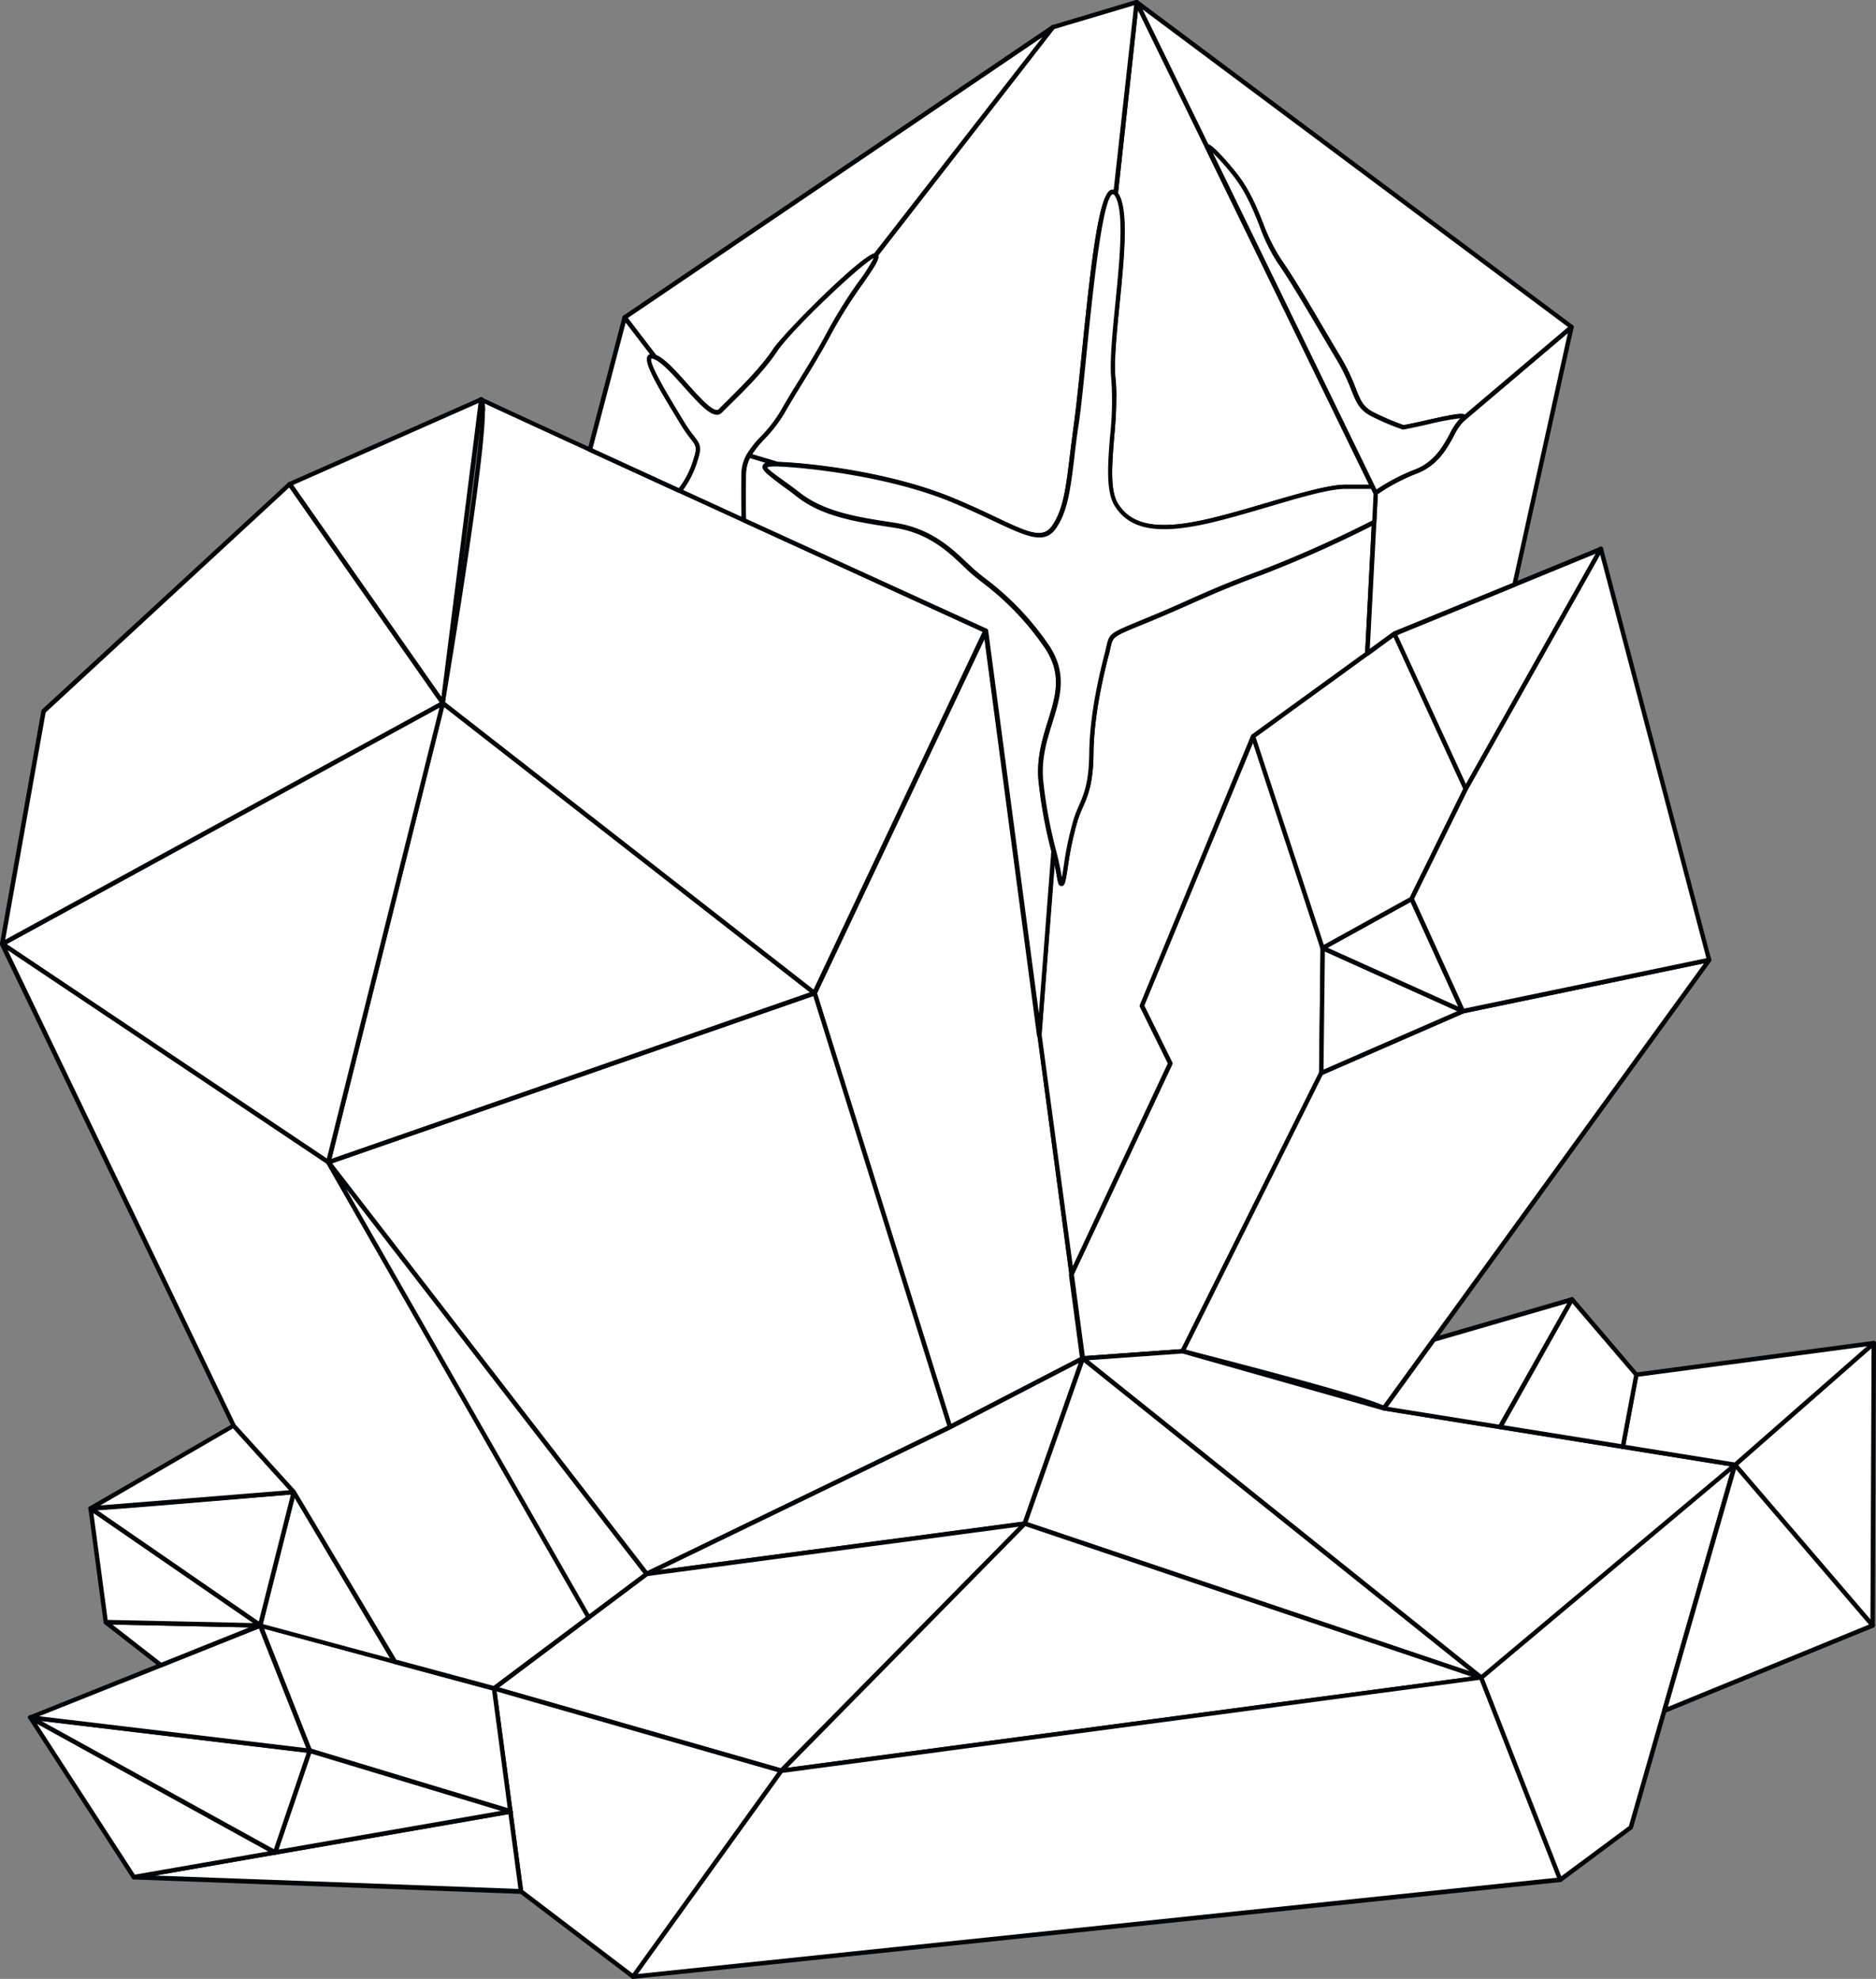 <svg xmlns="http://www.w3.org/2000/svg" viewBox="0 0 421.66 444.75"><rect x="0" y="0" width="421.66" height="444.75" fill="#808080" stroke="none"/><defs><style>.cls-1{fill:#fff;}.cls-2{fill:#020608;}</style></defs><title>big-stone</title><g id="Слой_2" data-name="Слой 2"><g id="Слой_1-2" data-name="Слой 1"><polygon class="cls-1" points="213.52 320.76 243.39 305.29 221.62 141.77 183.11 223.21 213.52 320.76"/><path class="cls-2" d="M182.61,223.21a.51.51,0,0,1,0-.21l38.5-81.44a.5.5,0,0,1,.95.15l21.77,163.52a.5.5,0,0,1-.27.51L213.75,321.2a.5.5,0,0,1-.71-.29l-30.41-97.55A.52.52,0,0,1,182.61,223.21Zm38.73-79.69-37.7,79.73L213.82,320l29-15Z"/><polygon class="cls-1" points="145.34 353.74 213.52 320.76 183.11 223.21 73.8 261.21 145.34 353.74"/><path class="cls-2" d="M73.3,261.21a.51.51,0,0,1,0-.14.5.5,0,0,1,.32-.33l109.31-38a.5.5,0,0,1,.64.32L214,320.61a.5.5,0,0,1-.26.6l-68.18,33a.5.5,0,0,1-.61-.14L73.4,261.52A.5.5,0,0,1,73.3,261.21Zm109.49-37.36L74.62,261.45l70.87,91.66,67.43-32.62Z"/><polygon class="cls-1" points="99.54 158.03 73.8 261.21 183.11 223.21 99.54 158.03"/><path class="cls-2" d="M73.3,261.21a.51.51,0,0,1,0-.12L99.05,157.9a.5.5,0,0,1,.79-.27l83.57,65.19a.49.49,0,0,1,.19.48.5.5,0,0,1-.33.39L74,261.68a.5.5,0,0,1-.66-.47ZM99.84,158.89,74.51,260.43,182.08,223Z"/><path class="cls-1" d="M221.62,141.77s-116.21-53-113.46-52S99.54,158,99.54,158l83.57,65.18Z"/><path class="cls-2" d="M99,158a.48.48,0,0,1,0-.08c4.23-25,10.36-65.56,8.83-67.79a.24.24,0,0,0,.11.07v0c-.49-.3-.44-.42-.35-.64a.55.55,0,0,1,.68-.27.7.7,0,0,1,.26.14c5.56,2.75,112.14,51.38,113.23,51.88a.5.5,0,0,1,.26.28.49.49,0,0,1,0,.39l-38.5,81.44a.5.5,0,0,1-.76.18L99.23,158.42A.5.5,0,0,1,99,158Zm10-65.7c0,3.75-.78,12.28-3.69,32-2.29,15.53-4.9,31.15-5.29,33.47l82.84,64.62,38-80.42c-3.77-1.72-30.05-13.71-56.32-25.73-14.19-6.49-28.38-13-39-17.88l-12.85-5.92c-1.79-.83-3-1.38-3.75-1.76A15.32,15.32,0,0,1,109.07,92.32Z"/><polygon class="cls-1" points="73.8 261.21 0.5 212.13 99.54 158.03 73.8 261.21"/><path class="cls-2" d="M0,212.13v0a.5.5,0,0,1,.26-.42l99-54.1a.5.5,0,0,1,.72.56L74.29,261.33a.5.5,0,0,1-.76.29L.22,212.54A.5.5,0,0,1,0,212.13ZM98.78,159,1.46,212.17l72,48.23Z"/><polygon class="cls-1" points="108.16 89.76 65.12 108.81 99.54 158.03 108.16 89.76"/><path class="cls-2" d="M64.62,108.81a.49.49,0,0,1,0-.13.5.5,0,0,1,.28-.32L108,89.3a.5.5,0,0,1,.5.06.49.49,0,0,1,.2.46L100,158.09a.5.5,0,0,1-.91.22L64.71,109.1A.51.51,0,0,1,64.62,108.81Zm42.93-18.24L65.88,109l33.33,47.65Z"/><polygon class="cls-1" points="0.5 212.13 9.8 159.86 65.12 108.81 99.54 158.03 0.5 212.13"/><path class="cls-2" d="M0,212.13A.53.53,0,0,1,0,212l9.3-52.27a.5.5,0,0,1,.15-.28l55.32-51a.5.5,0,0,1,.75.08L100,157.74a.49.49,0,0,1,.08.4.5.5,0,0,1-.25.32l-99,54.1a.5.5,0,0,1-.74-.44Zm10.26-52L1.17,211.19l97.64-53.33L65,109.57Z"/><polygon class="cls-1" points="240.86 286.32 263.01 239.01 256.64 226.06 281.67 165.5 297.29 213.06 296.97 241.15 265.82 303.68 243.39 305.29 240.86 286.32"/><path class="cls-2" d="M240.36,286.32a.5.5,0,0,1,0-.21l22-47.09-6.26-12.73a.5.5,0,0,1,0-.41l25-60.57a.5.5,0,0,1,.94,0l15.62,47.57a.53.53,0,0,1,0,.16l-.33,28.09a.5.5,0,0,1-.05.22l-31.15,62.53a.5.5,0,0,1-.41.28l-22.43,1.61a.5.5,0,0,1-.53-.43l-2.53-19A.5.5,0,0,1,240.36,286.32ZM263.51,239a.5.5,0,0,1,0,.21L241.38,286.4l2.45,18.36,21.67-1.55,31-62.17.32-27.89-15.18-46.21L257.19,226l6.27,12.74A.5.5,0,0,1,263.51,239Z"/><path class="cls-1" d="M311.07,316.51c-3.78-2.25-45.25-12.82-45.25-12.82L297,241.15l31.82-13.89,55.36-11.51Z"/><path class="cls-2" d="M265.32,303.68a.5.5,0,0,1,.05-.22l31.15-62.53a.5.5,0,0,1,.25-.23l31.82-13.89.1,0,55.36-11.51a.5.5,0,0,1,.51.78L311.47,316.8a.5.5,0,0,1-.66.14c-3.68-2.19-44.7-12.66-45.12-12.77a.5.5,0,0,1-.33-.28A.48.48,0,0,1,265.32,303.68Zm32-62.15-30.79,61.81c5.15,1.32,39.06,10,44.37,12.51L383,216.5l-54,11.24Z"/><polygon class="cls-1" points="297.29 213.06 328.79 227.26 296.97 241.15 297.29 213.06"/><path class="cls-2" d="M296.47,241.15h0l.33-28.09a.5.5,0,0,1,.71-.45L329,226.8a.5.5,0,0,1,.3.46h0a.5.5,0,0,1-.3.46l-31.82,13.89a.5.5,0,0,1-.7-.46Zm1.32-27.32-.31,26.55,30.08-13.13Z"/><polygon class="cls-1" points="317.3 202.01 328.79 227.26 297.29 213.06 317.3 202.01"/><path class="cls-2" d="M296.79,213.07a.5.5,0,0,1,.26-.44l20-11.05a.5.5,0,0,1,.7.23l11.49,25.25a.5.5,0,0,1-.66.66l-31.5-14.19a.5.5,0,0,1-.29-.44Zm20.28-10.35L298.41,213l29.38,13.24Z"/><polygon class="cls-1" points="281.67 165.5 313.43 142.42 329.47 177.29 317.3 202.01 297.29 213.06 281.67 165.5"/><path class="cls-2" d="M281.17,165.5a.5.5,0,0,1,.21-.4L313.14,142a.5.5,0,0,1,.75.2l16,34.87a.5.5,0,0,1,0,.43l-12.17,24.72a.5.5,0,0,1-.21.22l-20,11.05a.5.5,0,0,1-.72-.28L281.2,165.65A.48.48,0,0,1,281.17,165.5Zm32.06-22.31-31,22.5,15.32,46.65,19.34-10.69,12-24.37Z"/><polygon class="cls-1" points="359.85 123.37 329.47 177.29 313.43 142.42 359.85 123.37"/><path class="cls-2" d="M312.93,142.42a.5.5,0,0,1,.31-.46l46.41-19.05a.5.5,0,0,1,.63.71l-30.37,53.92a.5.5,0,0,1-.89,0l-16-34.87A.5.5,0,0,1,312.93,142.42Zm45.77-18-44.6,18.31,15.41,33.51Z"/><polygon class="cls-1" points="384.15 215.75 328.79 227.26 317.3 202.01 329.47 177.29 359.85 123.37 384.15 215.75"/><path class="cls-2" d="M316.8,202a.5.5,0,0,1,.05-.22L329,177.07l30.39-53.95a.5.5,0,0,1,.92.12l24.31,92.38a.5.5,0,0,1-.38.62l-55.36,11.51a.5.5,0,0,1-.56-.28l-11.49-25.25A.5.5,0,0,1,316.8,202Zm42.87-77.32-29.77,52.85L317.85,202l11.23,24.67,54.46-11.32Z"/><polygon class="cls-1" points="243.39 305.29 230.34 342.43 145.34 353.74 213.52 320.76 243.39 305.29"/><path class="cls-2" d="M144.84,353.74a.5.5,0,0,1,.28-.45l68.18-33,29.86-15.46a.5.5,0,0,1,.7.61l-13.05,37.14a.5.5,0,0,1-.41.33l-85,11.32a.5.5,0,0,1-.54-.35A.49.49,0,0,1,144.84,353.74Zm97.66-47.43L213.75,321.2l-65.39,31.63L230,342Z"/><polygon class="cls-1" points="332.95 377.03 230.34 342.43 243.39 305.29 332.95 377.03"/><path class="cls-2" d="M229.83,342.42a.51.51,0,0,1,0-.17l13.05-37.14a.5.5,0,0,1,.78-.22l89.56,71.74a.5.5,0,0,1-.47.86L230.17,342.9a.5.5,0,0,1-.29-.25A.49.49,0,0,1,229.83,342.42Zm13.79-36.3-12.65,36,99.46,33.54Z"/><polygon class="cls-1" points="111.03 379.46 145.34 353.74 230.34 342.43 175.61 397.98 111.03 379.46"/><path class="cls-2" d="M110.53,379.46a.5.5,0,0,1,.2-.4L145,353.34a.5.5,0,0,1,.23-.1l85-11.32a.5.5,0,0,1,.42.85L176,398.33a.5.5,0,0,1-.49.13l-64.59-18.52a.5.5,0,0,1-.35-.39A.57.57,0,0,1,110.53,379.46Zm35-25.24-33.4,25,63.33,18.16L229,343.11Z"/><polygon class="cls-1" points="332.95 377.03 175.61 397.98 230.34 342.43 332.95 377.03"/><path class="cls-2" d="M175.11,398a.5.5,0,0,1,.14-.35L230,342.07a.5.5,0,0,1,.52-.12l102.62,34.61a.51.51,0,0,1,.34.52.5.5,0,0,1-.43.45L175.68,398.48a.5.5,0,0,1-.57-.5Zm55.36-55L177,397.29l153.76-20.47Z"/><path class="cls-1" d="M142.29,444.25C144,444,175.61,398,175.61,398L111,379.46l6.07,45.62Z"/><path class="cls-2" d="M110.53,379.46a.5.5,0,0,1,.64-.48l64.59,18.52a.5.5,0,0,1,.27.76c-9.54,13.9-31.92,46.25-33.66,46.48a.5.5,0,0,1-.37-.1L116.8,425.48a.5.5,0,0,1-.19-.33l-6.07-45.62A.5.5,0,0,1,110.53,379.46Zm64.28,18.81-63.18-18.12,5.95,44.66,24.75,18.83C144.89,441.31,162.8,415.74,174.81,398.27Z"/><polygon class="cls-1" points="350.72 422.48 142.29 444.25 175.61 397.98 332.95 377.03 350.72 422.48"/><path class="cls-2" d="M141.79,444.25a.49.49,0,0,1,.09-.29l33.32-46.27a.5.5,0,0,1,.34-.2l157.34-20.95a.5.5,0,0,1,.53.31l17.77,45.44a.5.5,0,0,1,0,.44.5.5,0,0,1-.37.24L142.35,444.75a.5.5,0,0,1-.55-.5Zm34.1-45.8-32.54,45.19L350,422l-17.39-44.47Z"/><polygon class="cls-1" points="389.97 329.2 366.58 410.71 350.72 422.48 332.95 377.03 389.97 329.2"/><path class="cls-2" d="M332.45,377a.5.5,0,0,1,.18-.38l57-47.83a.5.5,0,0,1,.8.52l-23.39,81.51a.5.5,0,0,1-.18.26L351,422.88a.5.5,0,0,1-.76-.22l-17.77-45.44A.49.49,0,0,1,332.45,377ZM389,330.63l-55.49,46.55,17.4,44.5,15.2-11.27Z"/><polygon class="cls-1" points="311.06 316.5 389.97 329.2 332.95 377.03 243.39 305.29 265.82 303.68 311.06 316.5"/><path class="cls-2" d="M242.89,305.29a.52.52,0,0,1,0-.15.5.5,0,0,1,.44-.35l22.43-1.61a.49.49,0,0,1,.17,0L311.17,316,390,328.7a.5.5,0,0,1,.24.88l-57,47.83a.5.5,0,0,1-.63,0l-89.56-71.74A.5.5,0,0,1,242.89,305.29Zm22.88-1.1L244.7,305.7l88.25,70.69,55.87-46.87L311,317h-.06Zm45.3,12.32h0Z"/><polygon class="cls-1" points="421.16 301.85 389.97 329.2 420.9 365.32 421.16 301.85"/><path class="cls-2" d="M389.47,329.2a.5.5,0,0,1,.17-.38l31.19-27.35a.5.5,0,0,1,.83.38h0l-.26,63.47a.5.5,0,0,1-.88.32l-30.94-36.12A.5.5,0,0,1,389.47,329.2ZM420.66,303l-30,26.29L420.41,364Z"/><polygon class="cls-1" points="374.11 384.47 420.9 365.32 389.97 329.2 374.11 384.47"/><path class="cls-2" d="M373.61,384.47a.48.48,0,0,1,0-.14l15.86-55.28a.5.5,0,0,1,.86-.19L421.29,365a.5.5,0,0,1-.19.79l-46.8,19.15a.5.5,0,0,1-.69-.46Zm16.59-54.25-15.32,53.39,45.2-18.5Z"/><polygon class="cls-1" points="364.72 325.14 367.75 308.96 421.16 301.85 389.97 329.2 364.72 325.14"/><path class="cls-2" d="M364.22,325.14a.49.49,0,0,1,0-.09l3-16.18a.5.5,0,0,1,.42-.4l53.41-7.11a.5.5,0,0,1,.4.87L390.3,329.57a.5.5,0,0,1-.41.12l-25.25-4.06a.5.5,0,0,1-.42-.49Zm4-15.73-2.87,15.32,24.51,3.94,29.77-26.1Z"/><polygon class="cls-1" points="322.29 301.04 353.33 292.03 337.17 320.7 311.06 316.5 322.29 301.04"/><path class="cls-2" d="M310.57,316.51a.5.5,0,0,1,.1-.29l11.22-15.47a.49.49,0,0,1,.26-.19l31-9a.5.5,0,0,1,.58.73L337.6,320.95a.5.5,0,0,1-.51.25L311,317a.5.5,0,0,1-.42-.49Zm12-15-10.64,14.67,25,4,15.39-27.3Z"/><polygon class="cls-1" points="364.72 325.14 337.17 320.7 353.33 292.03 367.75 308.96 364.72 325.14"/><path class="cls-2" d="M336.67,320.7a.5.5,0,0,1,.06-.25l16.16-28.67a.5.5,0,0,1,.82-.08l14.43,16.93a.51.51,0,0,1,.11.42l-3,16.18a.5.5,0,0,1-.57.4l-27.55-4.43a.5.5,0,0,1-.42-.49Zm16.74-27.8L338,320.32l26.37,4.24,2.9-15.46Z"/><polygon class="cls-1" points="30.09 421.84 114.71 407.12 117.1 425.08 30.09 421.84"/><path class="cls-2" d="M29.59,421.84a.5.5,0,0,1,.41-.49l84.62-14.71a.5.5,0,0,1,.58.43l2.39,18a.5.5,0,0,1-.51.57l-87-3.24a.5.5,0,0,1-.48-.47S29.59,421.85,29.59,421.84Zm84.69-14.13L34.86,421.52l81.66,3Z"/><polygon class="cls-1" points="111.03 379.46 58.49 365.31 69.6 393.48 114.71 407.12 111.03 379.46"/><path class="cls-2" d="M58,365.31a.5.5,0,0,1,.63-.48L111.16,379a.5.5,0,0,1,.37.42l3.68,27.67a.5.5,0,0,1-.64.54L69.46,394a.5.5,0,0,1-.32-.29L58,365.49A.5.5,0,0,1,58,365.31Zm52.59,14.55L59.32,366l10.66,27,44.13,13.35Z"/><polygon class="cls-1" points="61.84 416.32 69.6 393.48 114.71 407.12 61.84 416.32"/><path class="cls-2" d="M61.34,416.32a.5.5,0,0,1,0-.16l7.76-22.84a.5.5,0,0,1,.62-.32l45.11,13.65a.5.5,0,0,1-.06,1l-52.87,9.19a.5.5,0,0,1-.59-.49Zm8.58-22.22-7.33,21.58,50-8.69Z"/><polygon class="cls-1" points="30.09 421.84 6.81 385.98 61.84 416.32 30.09 421.84"/><path class="cls-2" d="M6.31,386a.5.5,0,0,1,.74-.44l55,30.34a.5.5,0,0,1-.16.93l-31.75,5.52a.5.5,0,0,1-.5-.22L6.39,386.25A.5.5,0,0,1,6.31,386Zm54,30.09-52-28.69,22,33.91Z"/><polygon class="cls-1" points="69.6 393.48 61.84 416.32 6.81 385.98 69.6 393.48"/><path class="cls-2" d="M6.31,386a.49.49,0,0,1,0-.15.5.5,0,0,1,.54-.34L69.66,393a.5.5,0,0,1,.41.66l-7.76,22.84a.5.5,0,0,1-.71.28l-55-30.34A.5.5,0,0,1,6.31,386Zm62.62,7.92L9.3,386.78l52.26,28.81Z"/><polygon class="cls-1" points="58.49 365.31 6.81 385.98 69.6 393.48 58.49 365.31"/><path class="cls-2" d="M6.31,386a.5.5,0,0,1,.31-.46L58.3,364.84a.5.5,0,0,1,.65.28l11.12,28.17a.5.5,0,0,1-.52.68l-62.79-7.5a.5.5,0,0,1-.44-.5Zm51.89-20L8.82,385.71l60,7.17Z"/><polygon class="cls-1" points="88.75 373.46 66.03 335.34 58.49 365.31 88.75 373.46"/><path class="cls-2" d="M58,365.31a.48.48,0,0,1,0-.12l7.55-30a.5.5,0,0,1,.91-.13L89.17,373.2a.5.5,0,0,1-.56.74l-30.26-8.15A.5.5,0,0,1,58,365.31Zm8.24-28.67L59.09,365l28.59,7.7Z"/><polygon class="cls-1" points="36.15 374.24 23.77 364.58 58.49 365.31 36.15 374.24"/><path class="cls-2" d="M23.27,364.58a.5.5,0,0,1,.51-.5l34.71.72a.5.5,0,0,1,.48.41.51.51,0,0,1-.31.55l-22.34,8.94a.5.5,0,0,1-.49-.07L23.47,365A.5.5,0,0,1,23.27,364.58ZM56,365.75l-30.75-.64,11,8.56Z"/><path class="cls-1" d="M20.37,339c1.54.14,45.67-3.67,45.67-3.67l-7.55,30Z"/><path class="cls-2" d="M19.87,339a.51.51,0,0,1,0-.17.5.5,0,0,1,.51-.33c1.26.11,33.33-2.61,45.58-3.67a.5.5,0,0,1,.42.17.49.49,0,0,1,.1.45l-7.55,30a.5.5,0,0,1-.77.29l-38.12-26.3A.5.5,0,0,1,19.87,339Zm45.51-3.11c-5.24.45-36.08,3.1-43.5,3.55l36.29,25Z"/><polygon class="cls-1" points="23.77 364.58 20.37 339.01 58.49 365.31 23.77 364.58"/><path class="cls-2" d="M19.87,339a.5.5,0,0,1,.78-.41l38.12,26.3a.5.5,0,0,1-.29.91l-34.71-.72a.5.5,0,0,1-.49-.43l-3.41-25.58A.5.5,0,0,1,19.87,339Zm37,25.77L21,340.06l3.2,24Zm-33.06-.19h0Z"/><polygon class="cls-1" points="52.51 320.42 20.37 339.01 66.03 335.34 52.51 320.42"/><path class="cls-2" d="M19.87,339a.5.5,0,0,1,.25-.43L52.26,320a.5.5,0,0,1,.62.1L66.41,335a.5.5,0,0,1-.33.83L20.41,339.5a.5.5,0,0,1-.52-.35A.49.49,0,0,1,19.87,339Zm32.54-18L22.54,338.33,65,334.92Z"/><polygon class="cls-1" points="111.03 379.46 132.31 363.5 73.8 261.21 0.5 212.13 52.51 320.42 66.03 335.34 88.75 373.46 111.03 379.46"/><path class="cls-2" d="M0,212.13a.5.5,0,0,1,.78-.42l73.3,49.08a.49.49,0,0,1,.16.17l58.51,102.29a.5.5,0,0,1-.13.65l-21.29,16a.5.5,0,0,1-.43.08l-22.28-6a.5.5,0,0,1-.3-.23L65.61,335.59,52.14,320.75a.53.53,0,0,1-.08-.12L0,212.34A.5.5,0,0,1,0,212.13Zm73.42,49.43-71.68-48L52.93,320.14,66.41,335l22.67,38,21.85,5.89,20.74-15.54Z"/><polygon class="cls-1" points="145.34 353.74 132.31 363.5 73.8 261.21 145.34 353.74"/><path class="cls-2" d="M73.3,261.21a.5.5,0,0,1,.9-.31l71.54,92.53a.51.51,0,0,1,.1.37.5.5,0,0,1-.2.33l-13,9.76a.5.5,0,0,1-.73-.15L73.37,261.46A.49.49,0,0,1,73.3,261.21Zm71.33,92.44L77.81,267.22l54.65,95.55Z"/><path class="cls-1" d="M233.64,232.56l3.18-41.49c.43,1.68.82,3.26,1.22,5.52,1.16,6.38,1.15-4.43,3.79-12.59,1.31-4,3.38-5.77,3.47-14.75s2.37-18.08,3.51-22.53-.24-3.61,9.67-7.69,13.76-6.3,25-10.38c10.83-4,24.56-10.94,25.41-11.36l-1.53,29.58-25.67,18.62-25,60.57L263,239l-22.16,47.33Z"/><path class="cls-2" d="M233.13,232.57s0,0,0,0L236.32,191a.5.5,0,0,1,1-.09c.41,1.58.81,3.2,1.23,5.56,0,.22.08.41.11.58.13-.69.28-1.6.42-2.51a72.17,72.17,0,0,1,2.29-10.72,30.16,30.16,0,0,1,1.12-2.85c1.11-2.54,2.25-5.17,2.32-11.75.1-9.34,2.59-19,3.53-22.65.13-.52.23-1,.32-1.35.66-3,.8-3,7.84-5.94l1.8-.74c3.69-1.52,6.51-2.77,9.24-4,4.47-2,8.7-3.85,15.74-6.42a268.39,268.39,0,0,0,25-11.15l.38-.19a.5.5,0,0,1,.5,0,.48.48,0,0,1,.22.44l-1.53,29.58a.5.5,0,0,1-.21.38l-25.55,18.53L257.18,226l6.29,12.74a.51.51,0,0,1,0,.43l-22.16,47.33a.5.5,0,0,1-.95-.15l-7.23-53.76A.51.51,0,0,1,233.13,232.57Zm3.94-38.29-2.94,38.28,7,52L262.47,239l-6.28-12.73a.49.49,0,0,1,0-.41l25-60.57a.5.5,0,0,1,.17-.21l25.47-18.48,1.47-28.48a266.7,266.7,0,0,1-24.7,11c-7,2.56-11.22,4.42-15.67,6.39-2.73,1.21-5.56,2.46-9.26,4l-1.8.74c-6.7,2.74-6.7,2.74-7.25,5.23-.09.4-.19.85-.33,1.38-.93,3.61-3.4,13.2-3.5,22.41-.07,6.79-1.26,9.51-2.41,12.14a29.38,29.38,0,0,0-1.09,2.76,71.28,71.28,0,0,0-2.26,10.57c-.54,3.46-.67,4.28-1.39,4.29s-.8-.61-1.12-2.34C237.39,195.78,237.23,195,237.07,194.27Z"/><path class="cls-1" d="M307.32,146.87l1.88-36.08.28-.23a43.35,43.35,0,0,1,9-4.67c6.61-2.7,7.66-9.43,10.2-11.59l24.57-20.84-12.81,57.89-27,11.07Z"/><path class="cls-2" d="M306.82,146.87v0l1.88-36.08a.5.5,0,0,1,.21-.38l.25-.2a43.39,43.39,0,0,1,9.1-4.75c4.2-1.72,6.09-5.16,7.6-7.93a12.82,12.82,0,0,1,2.46-3.58l24.57-20.84a.5.5,0,0,1,.81.49l-12.81,57.89a.5.5,0,0,1-.3.35l-26.93,11-6,4.42a.5.5,0,0,1-.79-.4ZM309.7,111l-1.82,34.81,5.25-3.83.11-.06L340,131,352.41,74.8,329,94.68a12.3,12.3,0,0,0-2.23,3.3c-1.59,2.91-3.57,6.52-8.1,8.37a43,43,0,0,0-8.85,4.61Z"/><path class="cls-1" d="M167.17,116.91s-.08-4.29,0-10.29a8.75,8.75,0,0,1,1.14-4.26l6.49,1.95c-6.3-.21-1,2.39,4.63,6.78s12.93,5.56,21.46,6.85,12.9,5.87,16.89,9.64,9.06,6,17.07,17-2.54,18.6-.8,31.66a106.32,106.32,0,0,0,2.77,14.8l-3.18,41.49-12-90.8Z"/><path class="cls-2" d="M166.63,111.48c0-1.43,0-3.07,0-4.86a9.19,9.19,0,0,1,1.2-4.5.5.5,0,0,1,.58-.24l6.49,1.95a.5.5,0,0,1-.16,1c-2-.07-2.33.19-2.36.22.1.39,2.11,1.84,3.73,3,1.09.79,2.33,1.68,3.58,2.66,5.6,4.38,13.19,5.53,21.23,6.75s12.59,5.43,16.49,9.14l.67.63c1.06,1,2.22,1.92,3.46,2.89a63.06,63.06,0,0,1,13.68,14.22c4.8,6.62,3.08,12.14,1.26,18-1.32,4.22-2.68,8.58-2,13.91a106,106,0,0,0,2.76,14.74.54.54,0,0,1,0,.16l-3.18,41.49a.5.5,0,0,1-1,0l-12-90.53L167,117.36a.5.5,0,0,1-.29-.44S166.63,114.77,166.63,111.48Zm.54,5.43h0Zm1.38-14a8.17,8.17,0,0,0-.89,3.67c-.06,5,0,8.86,0,10l54.16,24.73a.5.5,0,0,1,.29.39l11.39,86.06,2.81-36.64a107.23,107.23,0,0,1-2.76-14.78c-.74-5.55.72-10.22,2-14.34,1.82-5.84,3.4-10.89-1.11-17.1a62.22,62.22,0,0,0-13.48-14c-1.25-1-2.44-1.91-3.53-2.95l-.67-.64c-3.79-3.61-8.08-7.7-16-8.87-8.17-1.24-15.89-2.41-21.7-7-1.24-1-2.47-1.85-3.55-2.64-3.14-2.26-4.39-3.22-4.07-4.18a1,1,0,0,1,.66-.62Z"/><path class="cls-1" d="M250.26,85.32c-1.06-9.51,4.69-36.48.53-41.8v0l4.69-43,53,108.84-6.16.07c-6.19.08-20.93,5.54-31.32,7.84s-16.77,1.49-20.08-3.75S251.28,94.84,250.26,85.32Z"/><path class="cls-2" d="M249,106.13c0-2.47.22-5.22.44-8a72.22,72.22,0,0,0,.29-12.71c-.42-3.81.22-10.29.9-17.15,1-10,2.12-21.33-.27-24.39a.51.51,0,0,1-.1-.24.8.8,0,0,1,0-.15L255,.45a.5.5,0,0,1,.95-.16l53,108.84a.5.5,0,0,1-.46.72l-2.87,0-3.26,0c-3.66,0-10.41,2-17.56,4.12-4.68,1.37-9.52,2.79-13.66,3.71-11.13,2.46-17.29,1.27-20.61-4C249.38,112,249,109.27,249,106.13Zm1.92-16.89c0,2.89-.24,5.94-.48,8.93-.5,6.23-1,12.11.9,15.07,3.05,4.83,8.9,5.89,19.55,3.53,4.11-.91,8.93-2.32,13.59-3.69,7.21-2.11,14-4.11,17.83-4.16l3.26,0,2.1,0L255.79,2.28,251.3,43.37c2.49,3.55,1.4,14.43.36,24.95-.68,6.81-1.32,13.24-.9,16.95h0A37.13,37.13,0,0,1,250.95,89.23Z"/><path class="cls-1" d="M255.48.5l97.74,73L328.65,94.3c2.53-2.16-8,.85-13.25,1.76a52.79,52.79,0,0,1-6.46-2.7c-4.82-2.23-3.47-5.16-8.13-12.93s-9.41-16.23-13.37-21.91S282.7,45.61,277.32,39s-6-6-6-6Z"/><path class="cls-2" d="M255,.5a.5.5,0,0,1,.8-.4l97.74,73a.5.5,0,0,1,.2.39.49.49,0,0,1-.18.4L329,94.68a.5.5,0,0,1-.74-.66,62.38,62.38,0,0,0-7.33,1.39c-1.91.43-3.89.87-5.41,1.14a.5.5,0,0,1-.22,0,52.69,52.69,0,0,1-6.53-2.73c-3.13-1.44-3.82-3.19-5-6.09a43.37,43.37,0,0,0-3.39-7c-1.28-2.13-2.56-4.31-3.83-6.47-3.42-5.81-6.65-11.31-9.52-15.41A41.46,41.46,0,0,1,283,50.54c-1.5-3.73-3.06-7.58-6-11.26-4.12-5-5.34-5.75-5.59-5.85h-.14a.5.5,0,0,1-.36-.27L255,.72A.5.5,0,0,1,255,.5Zm97.44,73L256.83,2.13l14.79,30.32c.52.16,1.89,1.05,6.09,6.19,3.07,3.8,4.66,7.72,6.19,11.52a40.72,40.72,0,0,0,4,8.07c2.89,4.14,6.13,9.65,9.56,15.48,1.27,2.16,2.55,4.34,3.83,6.46a44.13,44.13,0,0,1,3.46,7.18c1.12,2.85,1.69,4.27,4.45,5.55a60,60,0,0,0,6.28,2.64c1.48-.26,3.39-.69,5.24-1.11,5.64-1.27,7.74-1.65,8.5-1.25ZM271.63,33.3l-.06,0Zm0,0h0Zm0,0h0Z"/><path class="cls-1" d="M168.3,102.36c1.71-3.12,5-5.31,7.58-9.78,3.53-6.21,6.59-10.42,11-18.7s11.14-15.74,9.9-16.46L236.65,6.12,255.48.5l-4.69,43c-4.2-5.1-7.07,40.33-8.83,51.68s-1.69,18.21-5,23.11-8.94-.19-23.2-6-32.62-7.71-39-7.94h0Z"/><path class="cls-2" d="M167.8,102.36a.5.5,0,0,1,.06-.24A22,22,0,0,1,171.1,98a30.47,30.47,0,0,0,4.34-5.64c1.4-2.46,2.7-4.57,4.08-6.8,2.09-3.39,4.25-6.89,6.91-11.89A109.85,109.85,0,0,1,193,63.26c1.57-2.26,3.34-4.82,3.38-5.49a.49.49,0,0,1-.14-.26.48.48,0,0,1,.1-.4L236.25,5.82a.5.5,0,0,1,.25-.17L255.33,0a.5.5,0,0,1,.46.09.51.51,0,0,1,.18.44l-4.69,43a.5.5,0,0,1-.88.26c-.12-.14-.23-.23-.29-.21-2.37.72-4.65,23.38-6,36.92-.63,6.28-1.18,11.7-1.65,14.73-.43,2.85-.76,5.45-1,7.74-.89,7.11-1.48,11.8-4,15.58-2.6,3.95-6.64,2-14-1.44-2.8-1.33-6-2.83-9.84-4.42-14.28-5.84-32.84-7.69-38.79-7.91a.3.3,0,0,1-.16,0l-6.49-1.95a.5.5,0,0,1-.32-.29A.51.51,0,0,1,167.8,102.36Zm29.62-44.64c0,.95-1.16,2.65-3.56,6.11a109.05,109.05,0,0,0-6.55,10.28c-2.67,5-4.84,8.54-6.94,11.94-1.37,2.23-2.67,4.33-4.06,6.77a31.21,31.21,0,0,1-4.47,5.82,24.76,24.76,0,0,0-2.79,3.41l5.8,1.74c7.46.27,25.22,2.29,39.12,8,3.89,1.6,7.22,3.17,9.89,4.44,7.27,3.44,10.58,5,12.71,1.79,2.39-3.58,3-8.18,3.84-15.15.29-2.3.61-4.9,1-7.77s1-8.42,1.64-14.68c2.17-21.59,3.93-36.93,6.72-37.78a1,1,0,0,1,.55,0L254.9,1.19l-18,5.36L197.38,57.44l0,.06A1,1,0,0,1,197.41,57.72Z"/><path class="cls-1" d="M132.6,101.07l7.82-29.73,6.83,8.91c-4.28-1.8,2.84,9.33,6,14.64s4.46,4.23,3,8.67a19.42,19.42,0,0,1-3.52,6.76Z"/><path class="cls-2" d="M132.1,101.07a.47.47,0,0,1,0-.13l7.82-29.73a.5.5,0,0,1,.88-.18l6.83,8.91a.5.5,0,0,1-.59.77c-.48-.2-.63-.15-.63-.15-.64,1,4.14,8.89,6.17,12.24l1.11,1.83A31.53,31.53,0,0,0,156,98c1.48,1.91,1.79,2.49.75,5.7a19.76,19.76,0,0,1-3.63,6.94.5.5,0,0,1-.58.12l-20.18-9.26A.5.5,0,0,1,132.1,101.07Zm8.54-28.61-7.45,28.33,19.45,8.92a20.38,20.38,0,0,0,3.19-6.3c.91-2.83.71-3.09-.59-4.78a32.37,32.37,0,0,1-2.4-3.48l-1.1-1.83c-4.94-8.13-7.1-12.22-6.05-13.43a.92.92,0,0,1,.44-.29Z"/><path class="cls-1" d="M140.41,71.34,236.65,6.12,196.76,57.41v0c-1.34-.62-19.07,16.11-22.58,21.4s-9.85,11.08-12.27,13.58S151.6,82.1,147.28,80.28c0,0,0,0,0,0Z"/><path class="cls-2" d="M139.91,71.34a.45.45,0,0,1,0-.08.5.5,0,0,1,.21-.33L236.37,5.71a.5.5,0,0,1,.67.72L197.16,57.72a.5.5,0,0,1-.52.18h0c-2.19.63-18.62,16.08-22,21.18-2.83,4.27-7.41,8.79-10.45,11.77-.75.74-1.39,1.37-1.88,1.87a1.53,1.53,0,0,1-1.16.48c-1.81,0-4.38-2.9-7.35-6.21-2.42-2.7-4.92-5.5-6.68-6.24l-.08,0a.49.49,0,0,1-.16-.14L140,71.65A.5.5,0,0,1,139.91,71.34Zm94.4-63L141.13,71.46l6.43,8.4c2,.88,4.49,3.71,6.95,6.45s5.24,5.85,6.62,5.88a.53.53,0,0,0,.42-.17c.49-.51,1.14-1.15,1.89-1.89,3-3,7.54-7.43,10.31-11.61,2.41-3.64,19.18-20.54,22.73-21.57Z"/><path class="cls-1" d="M174.79,104.31h0c6.34.23,24.66,2.09,39,7.94s20,11,23.2,6,3.24-11.74,5-23.11,4.63-56.78,8.83-51.68v0c4.16,5.32-1.59,32.29-.53,41.8s-2.62,22.94.69,28.18,9.72,6,20.08,3.75,25.13-7.76,31.32-7.84l6.16-.07.72,1.45-.32,6.47,0,0c-.85.42-14.58,7.4-25.41,11.36-11.2,4.08-15,6.31-25,10.38s-8.52,3.23-9.67,7.69-3.42,13.56-3.51,22.53S243.14,180,241.83,184c-2.64,8.16-2.63,19-3.79,12.59-.41-2.26-.79-3.84-1.22-5.52a106.32,106.32,0,0,1-2.77-14.8c-1.74-13.06,8.78-20.67.8-31.66s-13.09-13.26-17.07-17-8.39-8.37-16.89-9.64-15.86-2.47-21.46-6.85S168.49,104.1,174.79,104.31Z"/><path class="cls-2" d="M171.44,105a.93.93,0,0,1,.05-.3c.23-.69,1.16-.92,3.32-.85h0c7.56.28,25.29,2.3,39.16,8,3.89,1.6,7.22,3.17,9.89,4.44,7.27,3.44,10.58,5,12.71,1.79,2.39-3.58,3-8.18,3.84-15.15.29-2.3.61-4.9,1-7.77s1-8.42,1.64-14.68c2.17-21.59,3.93-36.93,6.72-37.78a1.22,1.22,0,0,1,1.35.53.49.49,0,0,1,.07.11c2.56,3.46,1.47,14.43.42,25-.68,6.81-1.32,13.24-.9,16.95a72.82,72.82,0,0,1-.29,12.9c-.5,6.23-1,12.11.9,15.07,3.05,4.83,8.9,5.89,19.55,3.53,4.11-.91,8.93-2.32,13.59-3.69,7.21-2.11,14-4.11,17.83-4.16l3.26,0,2.91,0a.5.5,0,0,1,.44.28l.72,1.45a.43.43,0,0,1,.05.25l-.32,6.47a.5.5,0,0,1-.14.32.74.74,0,0,1-.17.14l-.37.19a269.51,269.51,0,0,1-25.09,11.19c-7,2.56-11.22,4.42-15.67,6.39-2.73,1.21-5.56,2.46-9.26,4l-1.8.74c-6.7,2.74-6.7,2.74-7.25,5.23-.09.4-.19.85-.33,1.38-.93,3.61-3.4,13.2-3.5,22.41-.07,6.79-1.26,9.51-2.41,12.14a29.38,29.38,0,0,0-1.09,2.76,71.28,71.28,0,0,0-2.26,10.57c-.54,3.46-.67,4.28-1.39,4.29s-.8-.61-1.12-2.34c-.42-2.32-.81-3.92-1.21-5.48a107,107,0,0,1-2.78-14.86c-.74-5.55.72-10.22,2-14.34,1.82-5.84,3.4-10.89-1.11-17.1a62.22,62.22,0,0,0-13.48-14c-1.25-1-2.44-1.91-3.53-2.95l-.67-.64c-3.79-3.61-8.08-7.7-16-8.87-8.17-1.24-15.89-2.41-21.7-7-1.24-1-2.47-1.85-3.55-2.64C172.75,106.81,171.44,105.83,171.44,105Zm78.9-61.21c-.1-.1-.18-.16-.23-.15-2.37.72-4.65,23.38-6,36.92-.63,6.28-1.18,11.7-1.65,14.73-.43,2.85-.76,5.45-1,7.74-.89,7.11-1.48,11.8-4,15.58-2.6,3.95-6.64,2-14-1.44-2.8-1.33-6-2.83-9.84-4.42-14.28-5.84-32.84-7.69-38.79-7.91h0c-2-.07-2.33.19-2.36.22.1.39,2.11,1.84,3.73,3,1.09.79,2.33,1.68,3.58,2.66,5.6,4.38,13.19,5.53,21.23,6.75s12.59,5.43,16.49,9.14l.67.63c1.06,1,2.22,1.92,3.46,2.89a63.06,63.06,0,0,1,13.68,14.22c4.8,6.62,3.08,12.14,1.26,18-1.32,4.22-2.68,8.57-2,13.91a106,106,0,0,0,2.76,14.74c.41,1.58.81,3.2,1.23,5.56,0,.22.08.41.11.58.13-.69.28-1.6.42-2.51a72.17,72.17,0,0,1,2.29-10.72,30.16,30.16,0,0,1,1.12-2.85c1.11-2.54,2.25-5.17,2.32-11.75.1-9.34,2.59-19,3.53-22.65.13-.52.23-1,.32-1.35.66-3,.8-3,7.84-5.94l1.8-.74c3.69-1.52,6.51-2.77,9.24-4,4.47-2,8.7-3.85,15.74-6.42a268.39,268.39,0,0,0,25-11.15l.14-.07.3-6.06-.52-1.05-2.57,0-3.26,0c-3.66,0-10.41,2-17.56,4.12-4.68,1.37-9.52,2.79-13.66,3.71-11.13,2.46-17.29,1.27-20.61-4-2-3.24-1.57-9.29-1.05-15.68a72.22,72.22,0,0,0,.29-12.71c-.42-3.81.22-10.29.9-17.15,1-10,2.12-21.33-.27-24.39Z"/><path class="cls-1" d="M308.49,109.34h0l.68,1.45Z"/><path class="cls-2" d="M308,109.34a.49.49,0,0,1,.06-.24.5.5,0,0,1,.38-.26h0a.5.5,0,0,1,.52.28l.68,1.45a.5.5,0,0,1-.9.43l-.72-1.45A.5.5,0,0,1,308,109.34Z"/><path class="cls-1" d="M147.24,80.25s0,0,0,0c4.32,1.82,12.22,14.59,14.64,12.09s8.76-8.28,12.27-13.58,21.24-22,22.58-21.4v0c1.24.72-5.48,8.26-9.9,16.46s-7.46,12.5-11,18.7c-2.54,4.48-5.87,6.66-7.58,9.78a8.75,8.75,0,0,0-1.14,4.26c-.07,6,0,10.29,0,10.29l-7.09-3.25-7.31-3.33a19.42,19.42,0,0,0,3.52-6.76c1.43-4.44.15-3.33-3-8.67S143,78.45,147.24,80.25Z"/><path class="cls-2" d="M145.42,80.73a1.24,1.24,0,0,1,.26-.84c.35-.41.94-.44,1.76-.1h0l.07,0c2,.85,4.53,3.71,7,6.48s5.24,5.85,6.62,5.88a.53.53,0,0,0,.42-.17c.49-.51,1.14-1.15,1.89-1.89,3-3,7.54-7.43,10.31-11.61C176.32,74.67,194.93,56,197,56.93a.5.5,0,0,1,.2.16.81.81,0,0,1,.22.41c.2.9-.94,2.59-3.54,6.33a109.05,109.05,0,0,0-6.55,10.28c-2.67,5-4.84,8.54-6.94,11.94-1.37,2.23-2.67,4.33-4.06,6.77a31.21,31.21,0,0,1-4.47,5.82,21,21,0,0,0-3.1,3.95,8.23,8.23,0,0,0-1.08,4c-.07,5.92,0,10.23,0,10.27a.56.56,0,0,1-.23.43.5.5,0,0,1-.48,0l-14.39-6.58a.5.5,0,0,1-.16-.79,19.19,19.19,0,0,0,3.42-6.57c.91-2.83.71-3.09-.59-4.78a32.37,32.37,0,0,1-2.4-3.48l-1.1-1.83C147.61,86.53,145.42,82.56,145.42,80.73Zm1.59,0c-.46-.19-.6-.14-.6-.14-.64,1,4.14,8.89,6.17,12.24l1.11,1.83A31.53,31.53,0,0,0,156,98c1.48,1.91,1.79,2.49.75,5.7a21.54,21.54,0,0,1-3.2,6.42l13.08,6c0-1.51-.05-5.06,0-9.51a9.19,9.19,0,0,1,1.2-4.5A22,22,0,0,1,171.1,98a30.47,30.47,0,0,0,4.34-5.64c1.4-2.46,2.7-4.57,4.08-6.8,2.09-3.39,4.25-6.89,6.91-11.89A109.85,109.85,0,0,1,193,63.26,36.85,36.85,0,0,0,196.37,58c-2.92,1.44-18.49,16.14-21.77,21.09-2.83,4.27-7.41,8.79-10.45,11.77-.75.74-1.39,1.37-1.88,1.87a1.53,1.53,0,0,1-1.16.48c-1.81,0-4.38-2.9-7.35-6.21-2.42-2.7-4.92-5.5-6.68-6.24Zm49.67-22.83"/><path class="cls-1" d="M271.29,32.93s.62-.58,6,6,6.2,13.88,10.13,19.56,8.71,14.15,13.37,21.91,3.31,10.7,8.13,12.93a52.79,52.79,0,0,0,6.46,2.7c5.24-.92,15.78-3.92,13.25-1.76s-3.59,8.89-10.2,11.59a43.35,43.35,0,0,0-9,4.67l-.28.23Z"/><path class="cls-2" d="M270.79,32.93a.5.5,0,0,1,.16-.37.69.69,0,0,1,.45-.15c.32,0,1.29.09,6.31,6.23,3.07,3.8,4.66,7.72,6.19,11.52a40.72,40.72,0,0,0,4,8.07c2.89,4.14,6.13,9.65,9.56,15.48,1.27,2.16,2.55,4.34,3.83,6.46a44.13,44.13,0,0,1,3.46,7.18c1.12,2.85,1.69,4.27,4.45,5.55a60,60,0,0,0,6.28,2.64c1.48-.26,3.39-.69,5.24-1.11,6.66-1.49,8.38-1.76,8.79-1,.27.54-.3,1-.49,1.19a12.29,12.29,0,0,0-2.23,3.3c-1.59,2.91-3.57,6.52-8.1,8.37a43,43,0,0,0-8.85,4.61c-.18.16-.29.23-.29.23a.5.5,0,0,1-.74-.19L270.84,33.15A.5.5,0,0,1,270.79,32.93ZM328.2,94a63.49,63.49,0,0,0-7.31,1.39c-1.91.43-3.89.87-5.41,1.14a.5.5,0,0,1-.22,0,52.69,52.69,0,0,1-6.53-2.73c-3.13-1.44-3.82-3.19-5-6.09a43.37,43.37,0,0,0-3.39-7c-1.28-2.13-2.56-4.31-3.83-6.47-3.42-5.81-6.65-11.31-9.52-15.41A41.46,41.46,0,0,1,283,50.54c-1.5-3.73-3.06-7.58-6-11.26a54.41,54.41,0,0,0-4.38-4.91L309.39,110a45.14,45.14,0,0,1,8.87-4.59c4.2-1.72,6.09-5.16,7.6-7.93A13.71,13.71,0,0,1,328.2,94Z"/></g></g></svg>